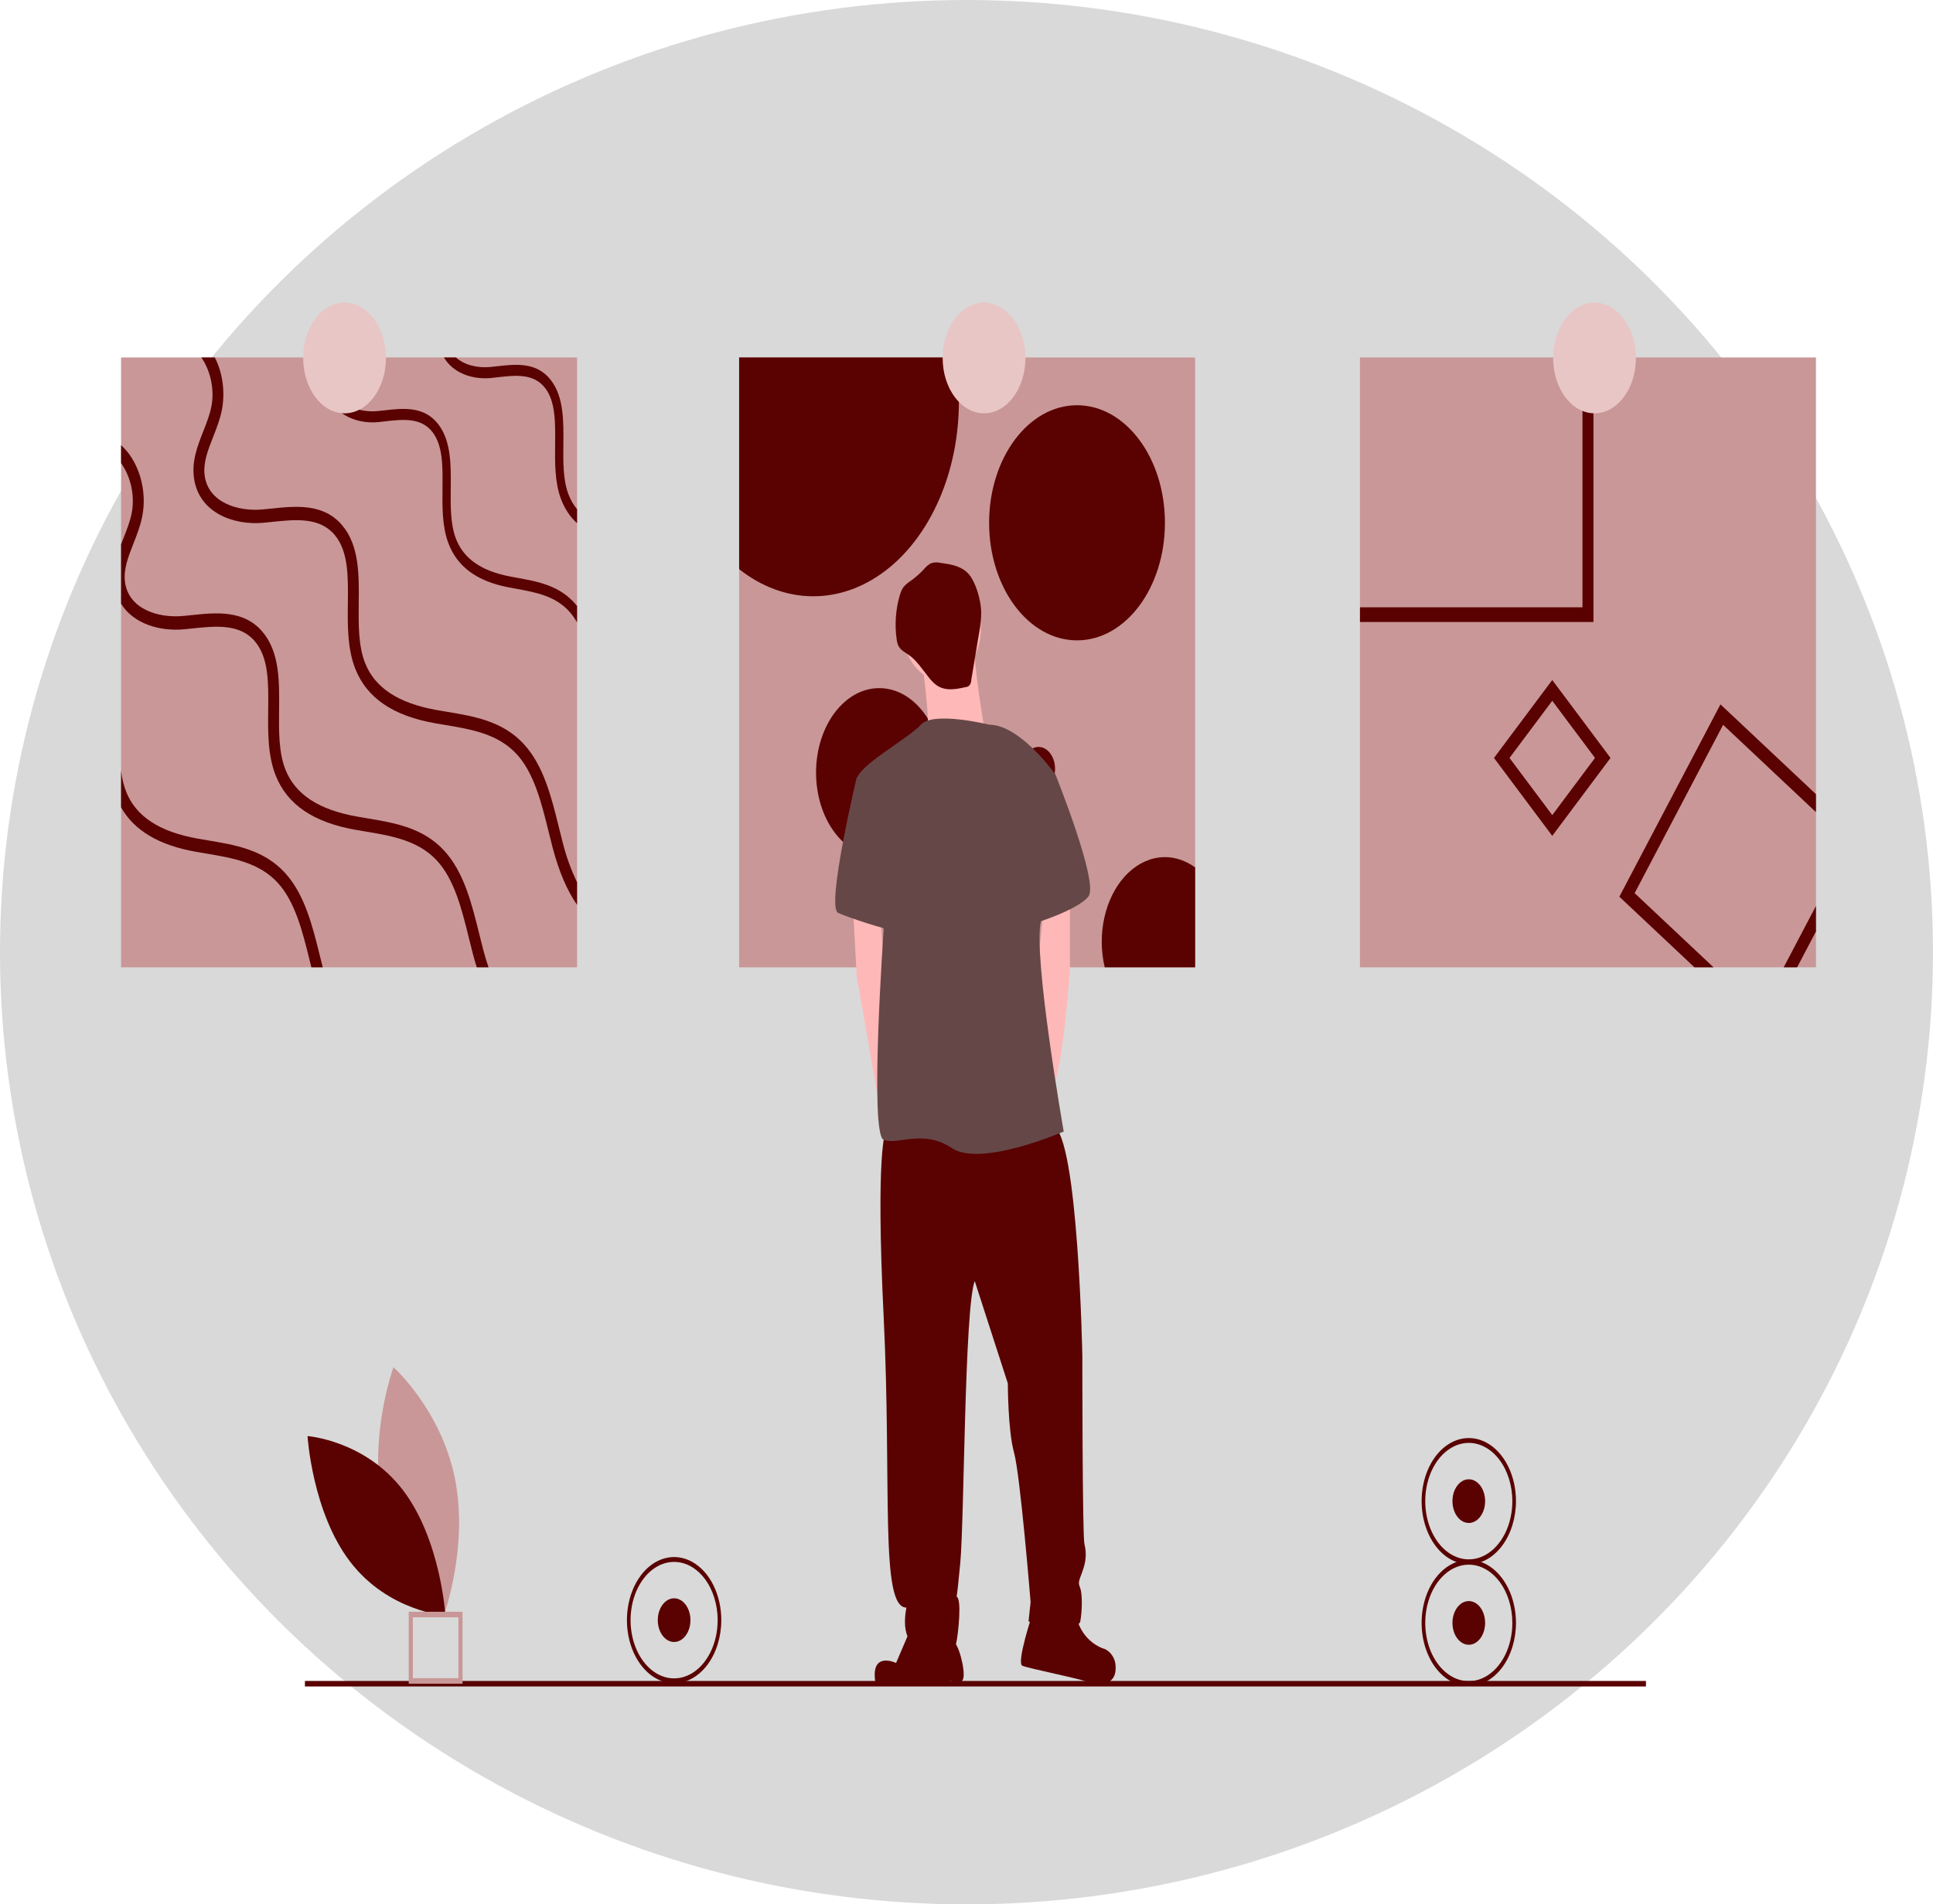 <svg width="479" height="472" viewBox="0 0 479 472" fill="none" xmlns="http://www.w3.org/2000/svg">
<ellipse cx="239.5" cy="236" rx="239.5" ry="236" fill="#D9D9D9"/>
<g clip-path="url(#clip0_39_10)">
<path d="M94.739 372.914C98.178 389.921 109.958 400.453 109.958 400.453C109.958 400.453 116.162 383.413 112.723 366.407C109.284 349.4 97.504 338.868 97.504 338.868C97.504 338.868 91.3 355.908 94.739 372.914Z" fill="#C99797"/>
<path d="M99.793 369.26C109.23 381.549 110.382 400.44 110.382 400.44C110.382 400.44 96.234 399.406 86.797 387.117C77.36 374.828 76.208 355.937 76.208 355.937C76.208 355.937 90.355 356.971 99.793 369.26Z" fill="#5A0101"/>
<path d="M407.871 416.628H75.563V418H407.871V416.628Z" fill="#5A0101"/>
<path d="M114.615 417.314H101.282V399.478H114.615V417.314ZM102.308 415.942H113.59V400.85H102.308V415.942Z" fill="#C99797"/>
<path d="M142.998 88.601H30V239.759H142.998V88.601Z" fill="#C99797"/>
<path d="M142.998 126.208V129.678C141.276 128.151 139.886 126.044 138.969 123.568C137.464 119.452 137.512 114.708 137.559 110.118C137.614 104.664 137.668 99.519 135.082 96.168C132.236 92.489 127.682 93.008 123.278 93.509C122.761 93.564 122.243 93.627 121.733 93.682C117.315 94.128 112.394 92.635 110.004 88.601H112.986C115.171 90.568 118.513 91.26 121.583 90.95C122.08 90.905 122.591 90.841 123.101 90.786C127.737 90.258 132.992 89.657 136.498 94.201C139.724 98.372 139.663 104.363 139.602 110.155C139.554 114.425 139.513 118.833 140.807 122.366C141.343 123.825 142.088 125.131 142.998 126.208Z" fill="#5A0101"/>
<path d="M142.998 150.202V154.264C142.503 153.397 141.946 152.595 141.337 151.869C137.825 147.726 132.781 146.815 127.907 145.923C127.274 145.813 126.654 145.695 126.035 145.577C118.132 144.056 113.231 140.423 111.059 134.495C109.555 130.379 109.603 125.635 109.65 121.045C109.705 115.591 109.759 110.446 107.172 107.095C104.327 103.416 99.773 103.935 95.369 104.436C94.852 104.491 94.334 104.555 93.824 104.609C88.147 105.183 81.632 102.551 80.74 95.44C80.434 92.999 80.89 90.759 81.564 88.601H83.797C83.048 90.768 82.49 92.863 82.755 94.984C83.429 100.411 88.888 102.36 93.674 101.877C94.171 101.832 94.681 101.768 95.192 101.713C99.828 101.185 105.083 100.584 108.588 105.128C111.815 109.299 111.754 115.29 111.692 121.082C111.645 125.352 111.604 129.76 112.897 133.293C114.749 138.356 119.139 141.488 126.328 142.872C126.94 142.991 127.56 143.109 128.179 143.218C133.353 144.156 138.71 145.13 142.692 149.82C142.794 149.938 142.896 150.066 142.998 150.202Z" fill="#5A0101"/>
<path d="M142.998 218.661V224.27C140.541 220.773 138.485 215.974 136.913 209.974C136.579 208.699 136.259 207.397 135.939 206.094C134.176 198.965 132.352 191.598 128.009 186.89C123.367 181.864 116.716 180.753 110.283 179.678C109.46 179.542 108.636 179.405 107.819 179.259C97.391 177.411 90.931 173.013 88.065 165.819C86.077 160.82 86.138 155.065 86.2 149.501C86.275 142.89 86.349 136.644 82.932 132.583C79.181 128.121 73.171 128.749 67.364 129.359C66.677 129.432 65.996 129.505 65.329 129.568C57.834 130.261 49.237 127.073 48.066 118.45C47.487 114.225 48.965 110.482 50.387 106.858C51.204 104.782 51.98 102.806 52.375 100.776C53.206 96.596 52.178 91.888 49.897 88.601H53.233C54.195 90.471 54.85 92.593 55.154 94.827C55.458 97.06 55.404 99.355 54.996 101.559C54.526 103.935 53.655 106.157 52.811 108.306C51.511 111.603 50.292 114.717 50.721 117.904C51.619 124.478 58.815 126.846 65.125 126.263C65.785 126.199 66.459 126.126 67.133 126.063C73.246 125.416 80.175 124.697 84.804 130.206C89.059 135.26 88.977 142.526 88.895 149.547C88.841 154.728 88.779 160.073 90.481 164.362C92.925 170.49 98.725 174.297 108.207 175.981C109.01 176.127 109.827 176.263 110.644 176.4C117.478 177.538 124.537 178.713 129.786 184.404C134.707 189.74 136.647 197.562 138.512 205.129C138.832 206.422 139.152 207.697 139.479 208.963C140.345 212.379 141.527 215.637 142.998 218.661Z" fill="#5A0101"/>
<path d="M30 149.638C33.104 154.664 39.687 156.522 45.588 155.976C46.255 155.912 46.936 155.839 47.624 155.766C53.43 155.156 59.441 154.528 63.192 158.99C66.609 163.051 66.534 169.298 66.459 175.908C66.398 181.472 66.337 187.227 68.324 192.226C71.19 199.42 77.65 203.818 88.078 205.666C88.895 205.812 89.719 205.949 90.543 206.085C96.975 207.16 103.626 208.271 108.268 213.297C112.611 218.005 114.436 225.372 116.199 232.502C116.519 233.804 116.839 235.106 117.172 236.381C117.478 237.555 117.805 238.675 118.146 239.759H121.059C120.548 238.275 120.113 236.79 119.738 235.37C119.412 234.104 119.092 232.829 118.772 231.536C116.907 223.969 114.967 216.147 110.045 210.811C104.797 205.12 97.738 203.945 90.903 202.807C90.087 202.671 89.27 202.534 88.466 202.388C78.984 200.704 73.184 196.898 70.741 190.769C69.039 186.48 69.1 181.135 69.155 175.954C69.236 168.933 69.318 161.667 65.064 156.613C60.435 151.104 53.505 151.823 47.392 152.47C46.718 152.534 46.044 152.606 45.384 152.67C39.074 153.253 31.879 150.885 30.98 144.311C30.551 141.124 31.77 138.01 33.07 134.713C33.914 132.564 34.785 130.343 35.255 127.966C36.535 121.464 34.377 114.262 30 110.328V114.79C32.389 118.086 33.478 122.903 32.634 127.183C32.24 129.213 31.463 131.189 30.647 133.266C30.429 133.821 30.211 134.367 30 134.932L30 149.638Z" fill="#5A0101"/>
<path d="M79.985 239.759H77.16C77.01 239.167 76.867 238.566 76.717 237.965C74.954 230.835 73.13 223.468 68.787 218.761C64.144 213.734 57.494 212.623 51.061 211.549C50.238 211.412 49.414 211.276 48.597 211.13C39.394 209.5 33.274 205.876 30 200.103V191.042C30.21 192.851 30.636 194.603 31.259 196.233C33.703 202.361 39.503 206.167 48.985 207.852C49.788 207.998 50.605 208.134 51.422 208.271C58.256 209.409 65.315 210.584 70.564 216.275C75.485 221.611 77.425 229.433 79.29 237C79.522 237.929 79.746 238.848 79.985 239.759Z" fill="#5A0101"/>
<path d="M296.159 88.601H183.16V239.759H296.159V88.601Z" fill="#C99797"/>
<path d="M237.618 99.528C237.617 108.044 235.932 116.409 232.734 123.772C229.536 131.135 224.938 137.236 219.407 141.454C213.877 145.672 207.61 147.857 201.244 147.788C194.878 147.719 188.639 145.398 183.16 141.06V88.601H236.685C237.308 92.183 237.621 95.85 237.618 99.528Z" fill="#5A0101"/>
<path d="M266.888 158.716C278.918 158.716 288.671 145.671 288.671 129.578C288.671 113.485 278.918 100.439 266.888 100.439C254.858 100.439 245.105 113.485 245.105 129.578C245.105 145.671 254.858 158.716 266.888 158.716Z" fill="#5A0101"/>
<path d="M217.877 212.441C226.524 212.441 233.533 203.065 233.533 191.498C233.533 179.931 226.524 170.554 217.877 170.554C209.23 170.554 202.22 179.931 202.22 191.498C202.22 203.065 209.23 212.441 217.877 212.441Z" fill="#5A0101"/>
<path d="M296.159 214.991V239.759H273.757C272.805 235.775 272.768 231.501 273.648 227.488C274.529 223.475 276.287 219.906 278.697 217.242C281.107 214.577 284.058 212.939 287.17 212.538C290.282 212.137 293.413 212.991 296.159 214.991Z" fill="#5A0101"/>
<path d="M257.358 196.051C259.614 196.051 261.442 193.605 261.442 190.587C261.442 187.57 259.614 185.124 257.358 185.124C255.103 185.124 253.274 187.57 253.274 190.587C253.274 193.605 255.103 196.051 257.358 196.051Z" fill="#5A0101"/>
<path d="M450 88.601H337.002V239.759H450V88.601Z" fill="#C99797"/>
<path d="M392.139 88.601V150.521H337.002V154.164H394.862V88.601H392.139Z" fill="#5A0101"/>
<path d="M445.324 239.759L450 230.862V224.534L441.995 239.759H445.324ZM426.332 174.579L401.275 222.248L419.892 239.759H424.623L405.066 221.365L426.992 179.651L450 201.296V196.843L426.332 174.579Z" fill="#5A0101"/>
<path d="M384.652 168.542L370.214 187.855L384.652 207.169L399.089 187.855L384.652 168.542ZM374.06 187.855L384.652 173.687L395.243 187.855L384.652 202.024L374.06 187.855Z" fill="#5A0101"/>
<path d="M85.385 102.44C91.049 102.44 95.641 96.297 95.641 88.72C95.641 81.143 91.049 75 85.385 75C79.72 75 75.128 81.143 75.128 88.72C75.128 96.297 79.72 102.44 85.385 102.44Z" fill="#E8C6C6"/>
<path d="M243.846 102.44C249.511 102.44 254.103 96.297 254.103 88.72C254.103 81.143 249.511 75 243.846 75C238.182 75 233.59 81.143 233.59 88.72C233.59 96.297 238.182 102.44 243.846 102.44Z" fill="#E8C6C6"/>
<path d="M395.128 102.44C400.793 102.44 405.385 96.297 405.385 88.72C405.385 81.143 400.793 75 395.128 75C389.464 75 384.872 81.143 384.872 88.72C384.872 96.297 389.464 102.44 395.128 102.44Z" fill="#E8C6C6"/>
<path d="M233.333 168.639C238.715 168.639 243.077 162.803 243.077 155.605C243.077 148.407 238.715 142.571 233.333 142.571C227.952 142.571 223.59 148.407 223.59 155.605C223.59 162.803 227.952 168.639 233.333 168.639Z" fill="#FFB8B8"/>
<path d="M228.205 161.779C228.205 161.779 230.769 179.615 229.744 183.045C228.718 186.475 244.103 181.673 244.103 181.673C244.103 181.673 241.026 163.837 241.538 159.721C242.051 155.605 228.205 161.779 228.205 161.779Z" fill="#FFB8B8"/>
<path d="M211.282 223.519L212.308 242.041L217.398 271.129L218.974 279.085L221.538 266.737L218.974 238.611L218.103 225.948L211.282 223.519Z" fill="#FFB8B8"/>
<path d="M265.128 220.775V239.983C265.128 239.983 263.59 264.679 260.513 270.853C257.436 277.027 256.41 246.157 256.41 246.157L258.821 223.519L265.128 220.775Z" fill="#FFB8B8"/>
<path d="M219.487 280.457C219.487 280.457 216.923 284.573 218.974 326.419C221.026 368.265 217.949 398.449 224.615 398.449C224.615 398.449 222.564 407.367 228.205 408.053C233.846 408.739 236.41 409.425 236.923 407.367C237.436 405.309 238.462 395.705 236.923 395.705C236.923 395.705 236.923 398.449 237.949 387.473C238.974 376.497 238.974 324.361 241.538 317.501L249.744 342.883C249.744 342.883 249.744 354.545 251.282 360.033C252.821 365.521 255.385 397.077 255.385 397.077L254.872 401.879C254.872 401.879 267.179 404.623 267.692 401.879C268.205 399.135 268.205 395.019 267.692 393.647C267.18 392.275 267.18 392.275 268.205 389.531C269.231 386.787 269.231 384.729 268.718 382.671C268.205 380.613 268.205 336.023 268.205 336.023C268.205 336.023 267.179 281.829 261.026 279.085C254.872 276.341 219.487 280.457 219.487 280.457Z" fill="#5A0101"/>
<path d="M226.154 402.565L222.051 412.169C222.051 412.169 215.641 409.082 216.923 416.971C227.949 418 235.641 416.628 235.641 416.628C235.641 416.628 238.205 418 238.718 415.942C239.231 413.884 237.436 406.681 235.897 406.681C234.359 406.681 226.154 402.565 226.154 402.565Z" fill="#5A0101"/>
<path d="M255.897 399.821C255.897 399.821 251.795 412.169 253.333 412.855C254.872 413.541 268.718 416.285 269.744 416.971C270.769 417.657 275.897 418.343 276.41 414.227C276.923 410.111 273.846 408.739 273.846 408.739C273.846 408.739 268.205 407.367 266.667 400.507C265.128 393.647 255.897 399.821 255.897 399.821Z" fill="#5A0101"/>
<path d="M245.128 179.615C245.128 179.615 231.282 176.185 228.205 179.615C225.128 183.045 212.308 189.905 212.308 193.335C212.308 196.765 218.974 230.379 218.974 230.379C218.974 230.379 215.385 281.143 218.974 282.515C222.564 283.887 228.718 279.771 235.897 284.573C243.077 289.375 263.59 280.457 263.59 280.457C263.59 280.457 255.897 236.553 257.949 228.321C260 220.089 261.538 191.963 261.538 191.963C261.538 191.963 252.821 179.615 245.128 179.615Z" fill="#664747"/>
<path d="M215.897 191.277L212.308 192.649C212.308 192.649 204.615 224.891 207.692 226.263C210.769 227.635 219.487 230.379 220.513 230.379C221.538 230.379 215.897 191.277 215.897 191.277Z" fill="#664747"/>
<path d="M253.333 187.847L261.538 191.963C261.538 191.963 272.308 218.717 269.744 222.147C267.179 225.577 255.897 229.007 255.897 229.007L253.333 187.847Z" fill="#664747"/>
<path d="M233.037 139.506C232.227 139.31 231.394 139.359 230.6 139.65C229.964 140.027 229.379 140.54 228.868 141.17C227.94 142.159 226.949 143.038 225.906 143.795C225.075 144.398 224.182 144.957 223.602 145.956C223.328 146.46 223.109 147.015 222.951 147.603C221.952 151.017 221.683 154.736 222.176 158.343C222.231 158.855 222.346 159.353 222.517 159.818C223.05 161.131 224.228 161.649 225.219 162.338C227.102 163.645 228.529 165.846 230.073 167.792C230.647 168.558 231.292 169.222 231.991 169.769C234.194 171.376 236.887 170.852 239.36 170.284C239.536 170.283 239.709 170.236 239.871 170.146C240.032 170.055 240.179 169.923 240.302 169.756C240.425 169.589 240.523 169.392 240.589 169.175C240.654 168.957 240.687 168.725 240.686 168.49L242.638 156.746C242.992 155.006 243.16 153.207 243.138 151.404C243.002 148.553 241.848 144.604 240.284 142.579C238.461 140.219 235.42 139.844 233.037 139.506Z" fill="#5A0101"/>
<path d="M167.046 406.97C169.281 406.97 171.093 404.546 171.093 401.556C171.093 398.566 169.281 396.143 167.046 396.143C164.811 396.143 162.999 398.566 162.999 401.556C162.999 404.546 164.811 406.97 167.046 406.97Z" fill="#5A0101"/>
<path d="M167.046 417.195C164.734 417.195 162.474 416.278 160.551 414.559C158.628 412.841 157.13 410.398 156.245 407.541C155.36 404.683 155.129 401.539 155.58 398.505C156.031 395.471 157.144 392.685 158.779 390.498C160.414 388.311 162.498 386.821 164.765 386.218C167.033 385.614 169.384 385.924 171.52 387.108C173.656 388.291 175.482 390.296 176.767 392.868C178.051 395.439 178.737 398.463 178.737 401.556C178.734 405.702 177.501 409.677 175.309 412.609C173.117 415.541 170.146 417.19 167.046 417.195ZM167.046 387.12C164.912 387.12 162.825 387.967 161.051 389.553C159.276 391.139 157.893 393.394 157.076 396.032C156.259 398.669 156.045 401.572 156.462 404.372C156.878 407.173 157.906 409.745 159.415 411.764C160.925 413.783 162.847 415.158 164.941 415.715C167.034 416.272 169.204 415.986 171.176 414.893C173.148 413.801 174.833 411.95 176.019 409.576C177.205 407.202 177.838 404.411 177.838 401.556C177.834 397.729 176.696 394.059 174.673 391.353C172.65 388.647 169.907 387.124 167.046 387.12Z" fill="#5A0101"/>
<path d="M363.969 407.656C366.204 407.656 368.016 405.232 368.016 402.242C368.016 399.252 366.204 396.829 363.969 396.829C361.734 396.829 359.922 399.252 359.922 402.242C359.922 405.232 361.734 407.656 363.969 407.656Z" fill="#5A0101"/>
<path d="M363.969 417.881C361.657 417.881 359.397 416.964 357.474 415.245C355.551 413.527 354.053 411.084 353.168 408.227C352.283 405.369 352.052 402.225 352.503 399.191C352.954 396.157 354.067 393.371 355.702 391.184C357.337 388.996 359.421 387.507 361.688 386.904C363.956 386.3 366.307 386.61 368.443 387.794C370.579 388.977 372.405 390.982 373.69 393.554C374.974 396.125 375.66 399.149 375.66 402.242C375.657 406.388 374.424 410.363 372.232 413.295C370.04 416.227 367.069 417.876 363.969 417.881ZM363.969 387.806C361.835 387.806 359.748 388.653 357.974 390.239C356.199 391.825 354.816 394.08 353.999 396.718C353.182 399.355 352.968 402.258 353.385 405.058C353.801 407.859 354.829 410.431 356.338 412.45C357.848 414.469 359.77 415.844 361.864 416.401C363.957 416.958 366.127 416.672 368.099 415.579C370.071 414.487 371.756 412.636 372.942 410.262C374.128 407.888 374.761 405.097 374.761 402.242C374.758 398.415 373.619 394.745 371.596 392.039C369.573 389.333 366.83 387.81 363.969 387.806Z" fill="#5A0101"/>
<path d="M363.969 377.472C366.204 377.472 368.016 375.048 368.016 372.058C368.016 369.068 366.204 366.645 363.969 366.645C361.734 366.645 359.922 369.068 359.922 372.058C359.922 375.048 361.734 377.472 363.969 377.472Z" fill="#5A0101"/>
<path d="M363.969 387.697C361.657 387.697 359.397 386.78 357.474 385.061C355.551 383.343 354.053 380.9 353.168 378.043C352.283 375.185 352.052 372.041 352.503 369.007C352.954 365.973 354.067 363.187 355.702 361C357.337 358.812 359.421 357.323 361.688 356.72C363.956 356.116 366.307 356.426 368.443 357.61C370.579 358.793 372.405 360.798 373.69 363.369C374.974 365.941 375.66 368.965 375.66 372.058C375.657 376.204 374.424 380.179 372.232 383.111C370.04 386.043 367.069 387.692 363.969 387.697ZM363.969 357.622C361.835 357.622 359.748 358.469 357.974 360.055C356.199 361.641 354.816 363.896 353.999 366.534C353.182 369.171 352.968 372.074 353.385 374.874C353.801 377.675 354.829 380.247 356.338 382.266C357.848 384.285 359.77 385.66 361.864 386.217C363.957 386.774 366.127 386.488 368.099 385.395C370.071 384.303 371.756 382.452 372.942 380.078C374.128 377.704 374.761 374.913 374.761 372.058C374.758 368.231 373.619 364.561 371.596 361.855C369.573 359.149 366.83 357.626 363.969 357.622Z" fill="#5A0101"/>
</g>
<defs>
<clipPath id="clip0_39_10">
<rect width="420" height="343" fill="white" transform="translate(30 75)"/>
</clipPath>
</defs>
</svg>
